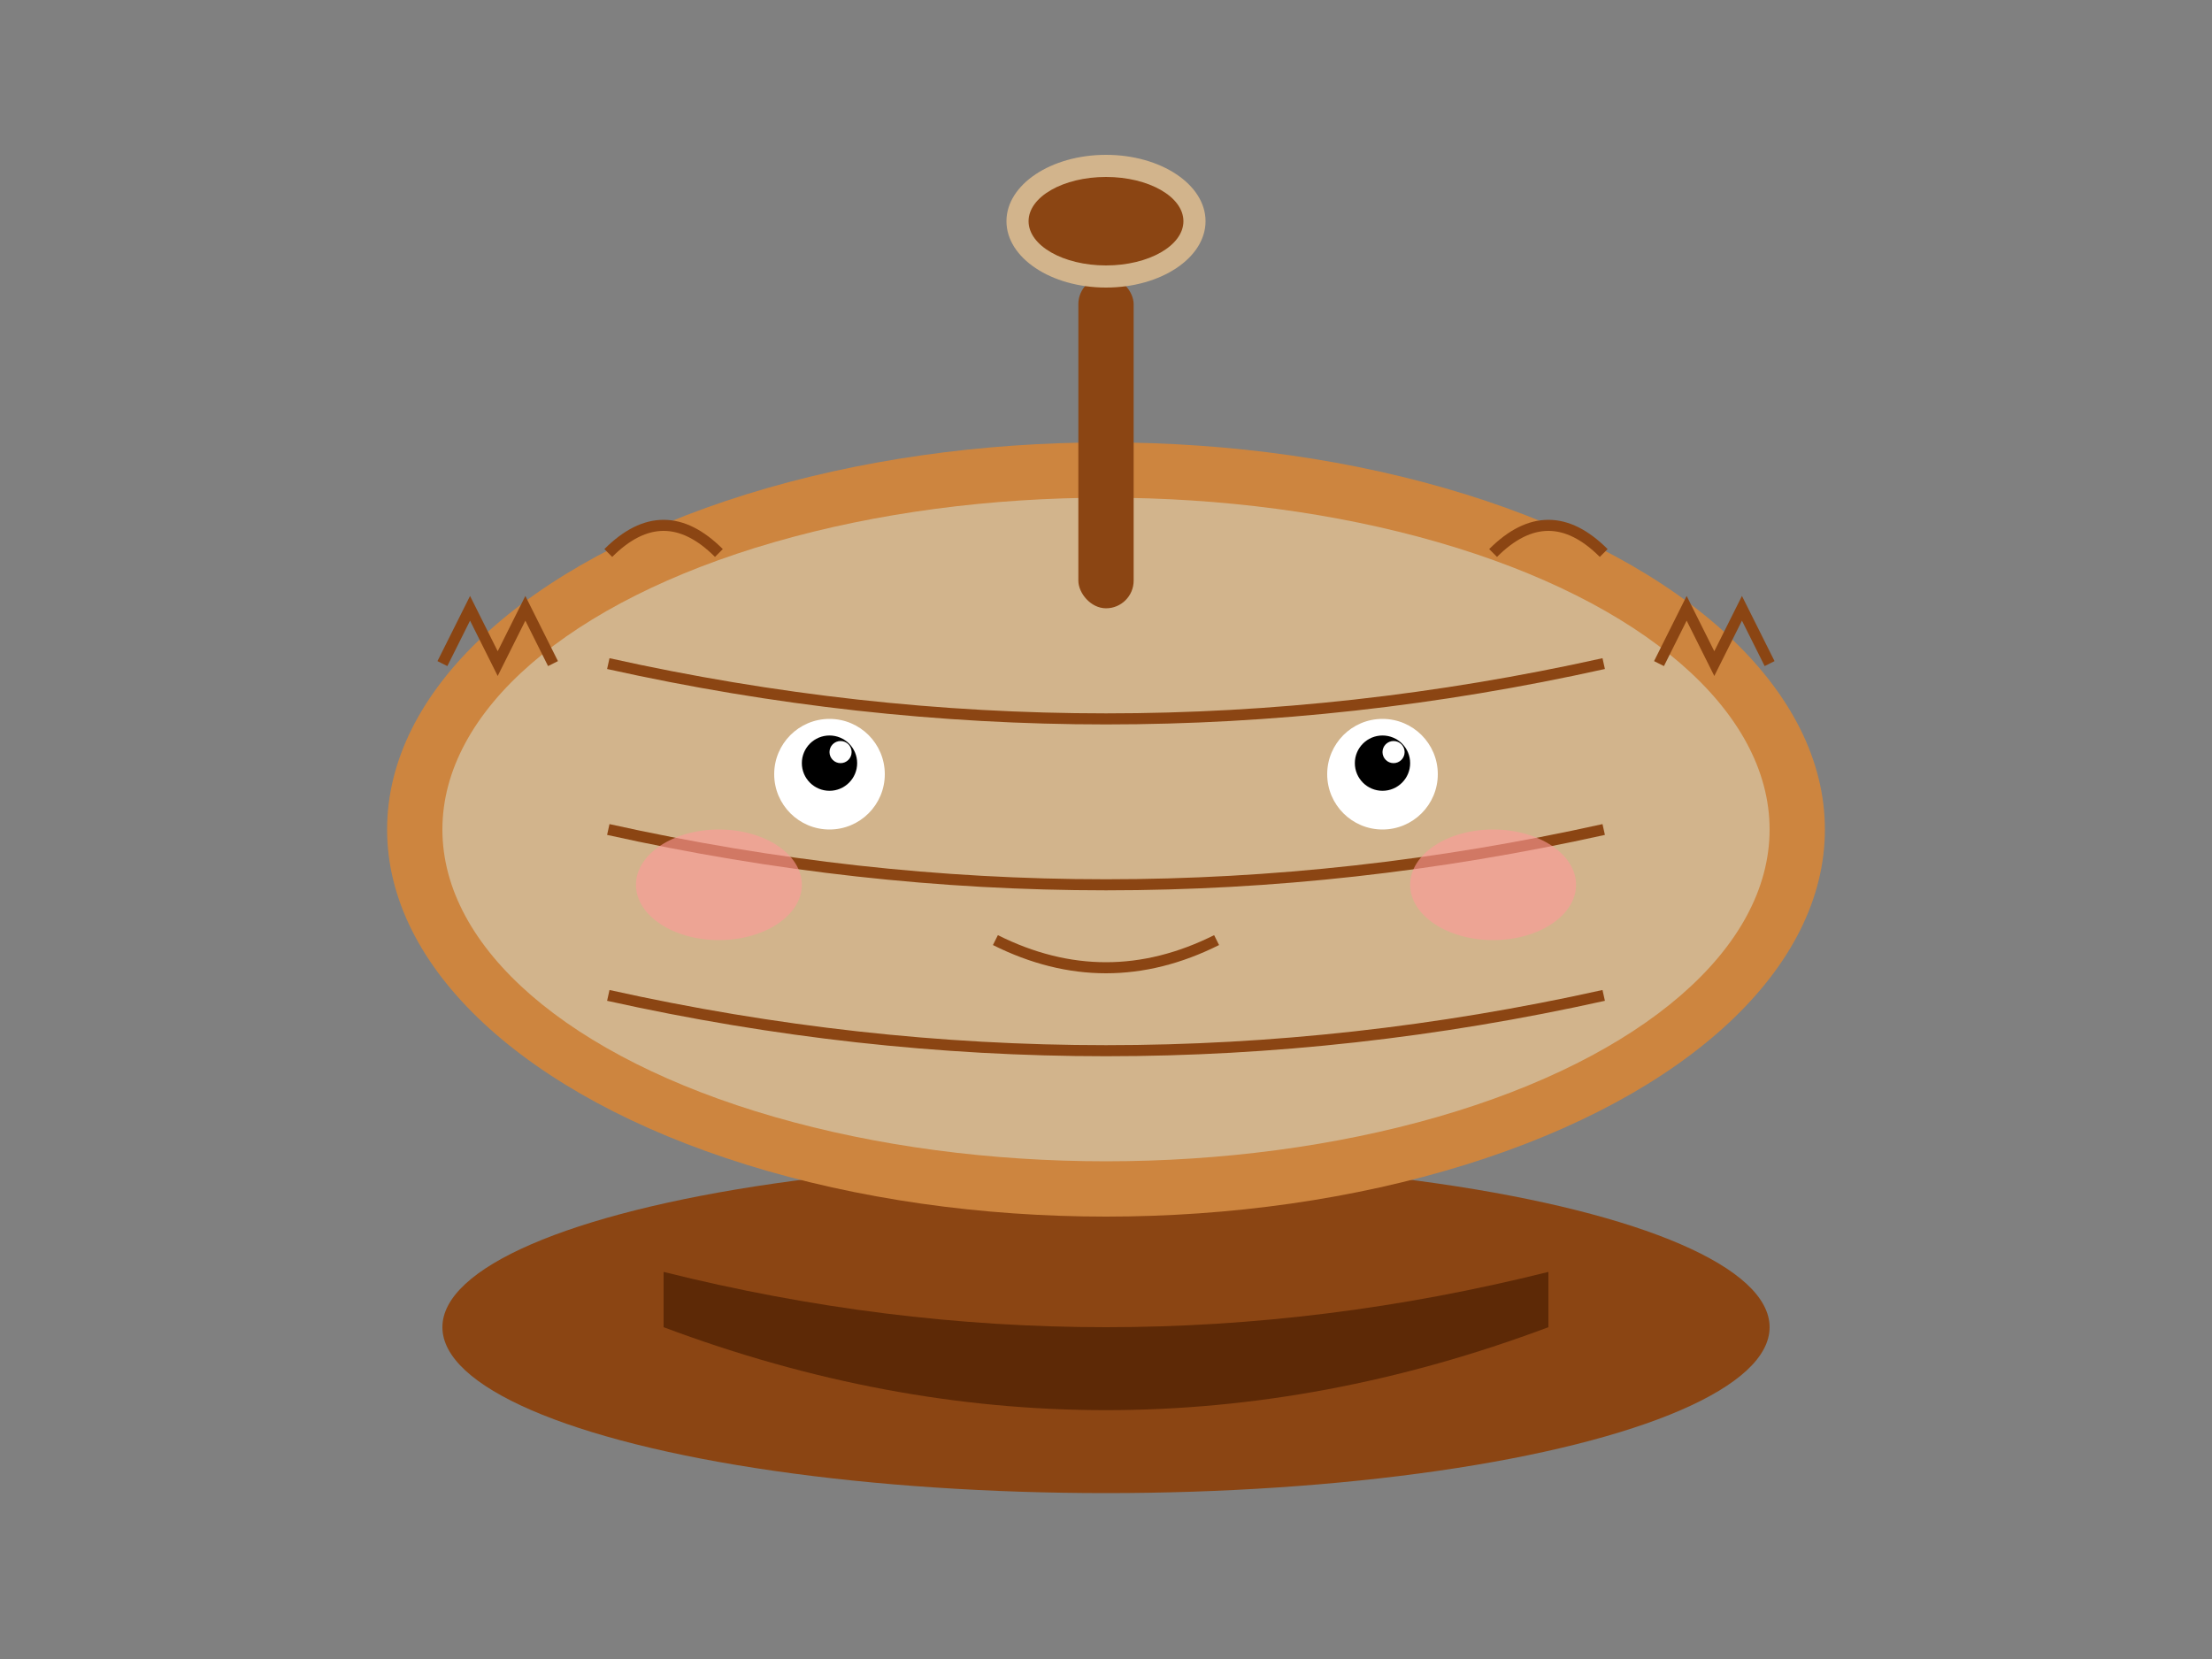 <svg viewBox="0 0 400 300" xmlns="http://www.w3.org/2000/svg">
  <rect x="0" y="0" width="400" height="300" fill="#808080" stroke="none"/>
  <!-- 木鱼底座 -->
  <ellipse cx="200" cy="240" rx="120" ry="30" fill="#8B4513" />
  <path d="M120 230 Q 200 250 280 230 L 280 240 Q 200 270 120 240 Z" fill="#5D2906" />
  
  <!-- 木鱼主体 -->
  <ellipse cx="200" cy="150" rx="130" ry="70" fill="#CD853F" />
  <ellipse cx="200" cy="150" rx="120" ry="60" fill="#D2B48C" />
  
  <!-- 木鱼纹理 -->
  <path d="M110 120 Q 200 140 290 120" stroke="#8B4513" stroke-width="2" fill="none" />
  <path d="M110 150 Q 200 170 290 150" stroke="#8B4513" stroke-width="2" fill="none" />
  <path d="M110 180 Q 200 200 290 180" stroke="#8B4513" stroke-width="2" fill="none" />
  
  <!-- 木鱼面部特征 -->
  <!-- 眼睛 -->
  <circle cx="150" cy="140" r="10" fill="white" />
  <circle cx="250" cy="140" r="10" fill="white" />
  <circle cx="150" cy="138" r="5" fill="black" />
  <circle cx="250" cy="138" r="5" fill="black" />
  <circle cx="152" cy="136" r="2" fill="white" />
  <circle cx="252" cy="136" r="2" fill="white" />
  
  <!-- 腮红 -->
  <ellipse cx="130" cy="160" rx="15" ry="10" fill="#FF9999" opacity="0.6" />
  <ellipse cx="270" cy="160" rx="15" ry="10" fill="#FF9999" opacity="0.6" />
  
  <!-- 嘴巴 -->
  <path d="M180 170 Q 200 180 220 170" stroke="#8B4513" stroke-width="2" fill="none" />
  
  <!-- 木鱼敲打器 -->
  <rect x="195" y="50" width="10" height="60" rx="5" fill="#8B4513" />
  <ellipse cx="200" cy="40" rx="18" ry="12" fill="#D2B48C" />
  <ellipse cx="200" cy="40" rx="14" ry="8" fill="#8B4513" />
  
  <!-- 可爱装饰 -->
  <path d="M110 100 Q 120 90 130 100" stroke="#8B4513" stroke-width="2" fill="none" />
  <path d="M270 100 Q 280 90 290 100" stroke="#8B4513" stroke-width="2" fill="none" />
  
  <!-- 小音符 -->
  <path d="M300 120 L 305 110 L 310 120 L 315 110 L 320 120" stroke="#8B4513" stroke-width="2" fill="none" />
  <path d="M80 120 L 85 110 L 90 120 L 95 110 L 100 120" stroke="#8B4513" stroke-width="2" fill="none" />
</svg>